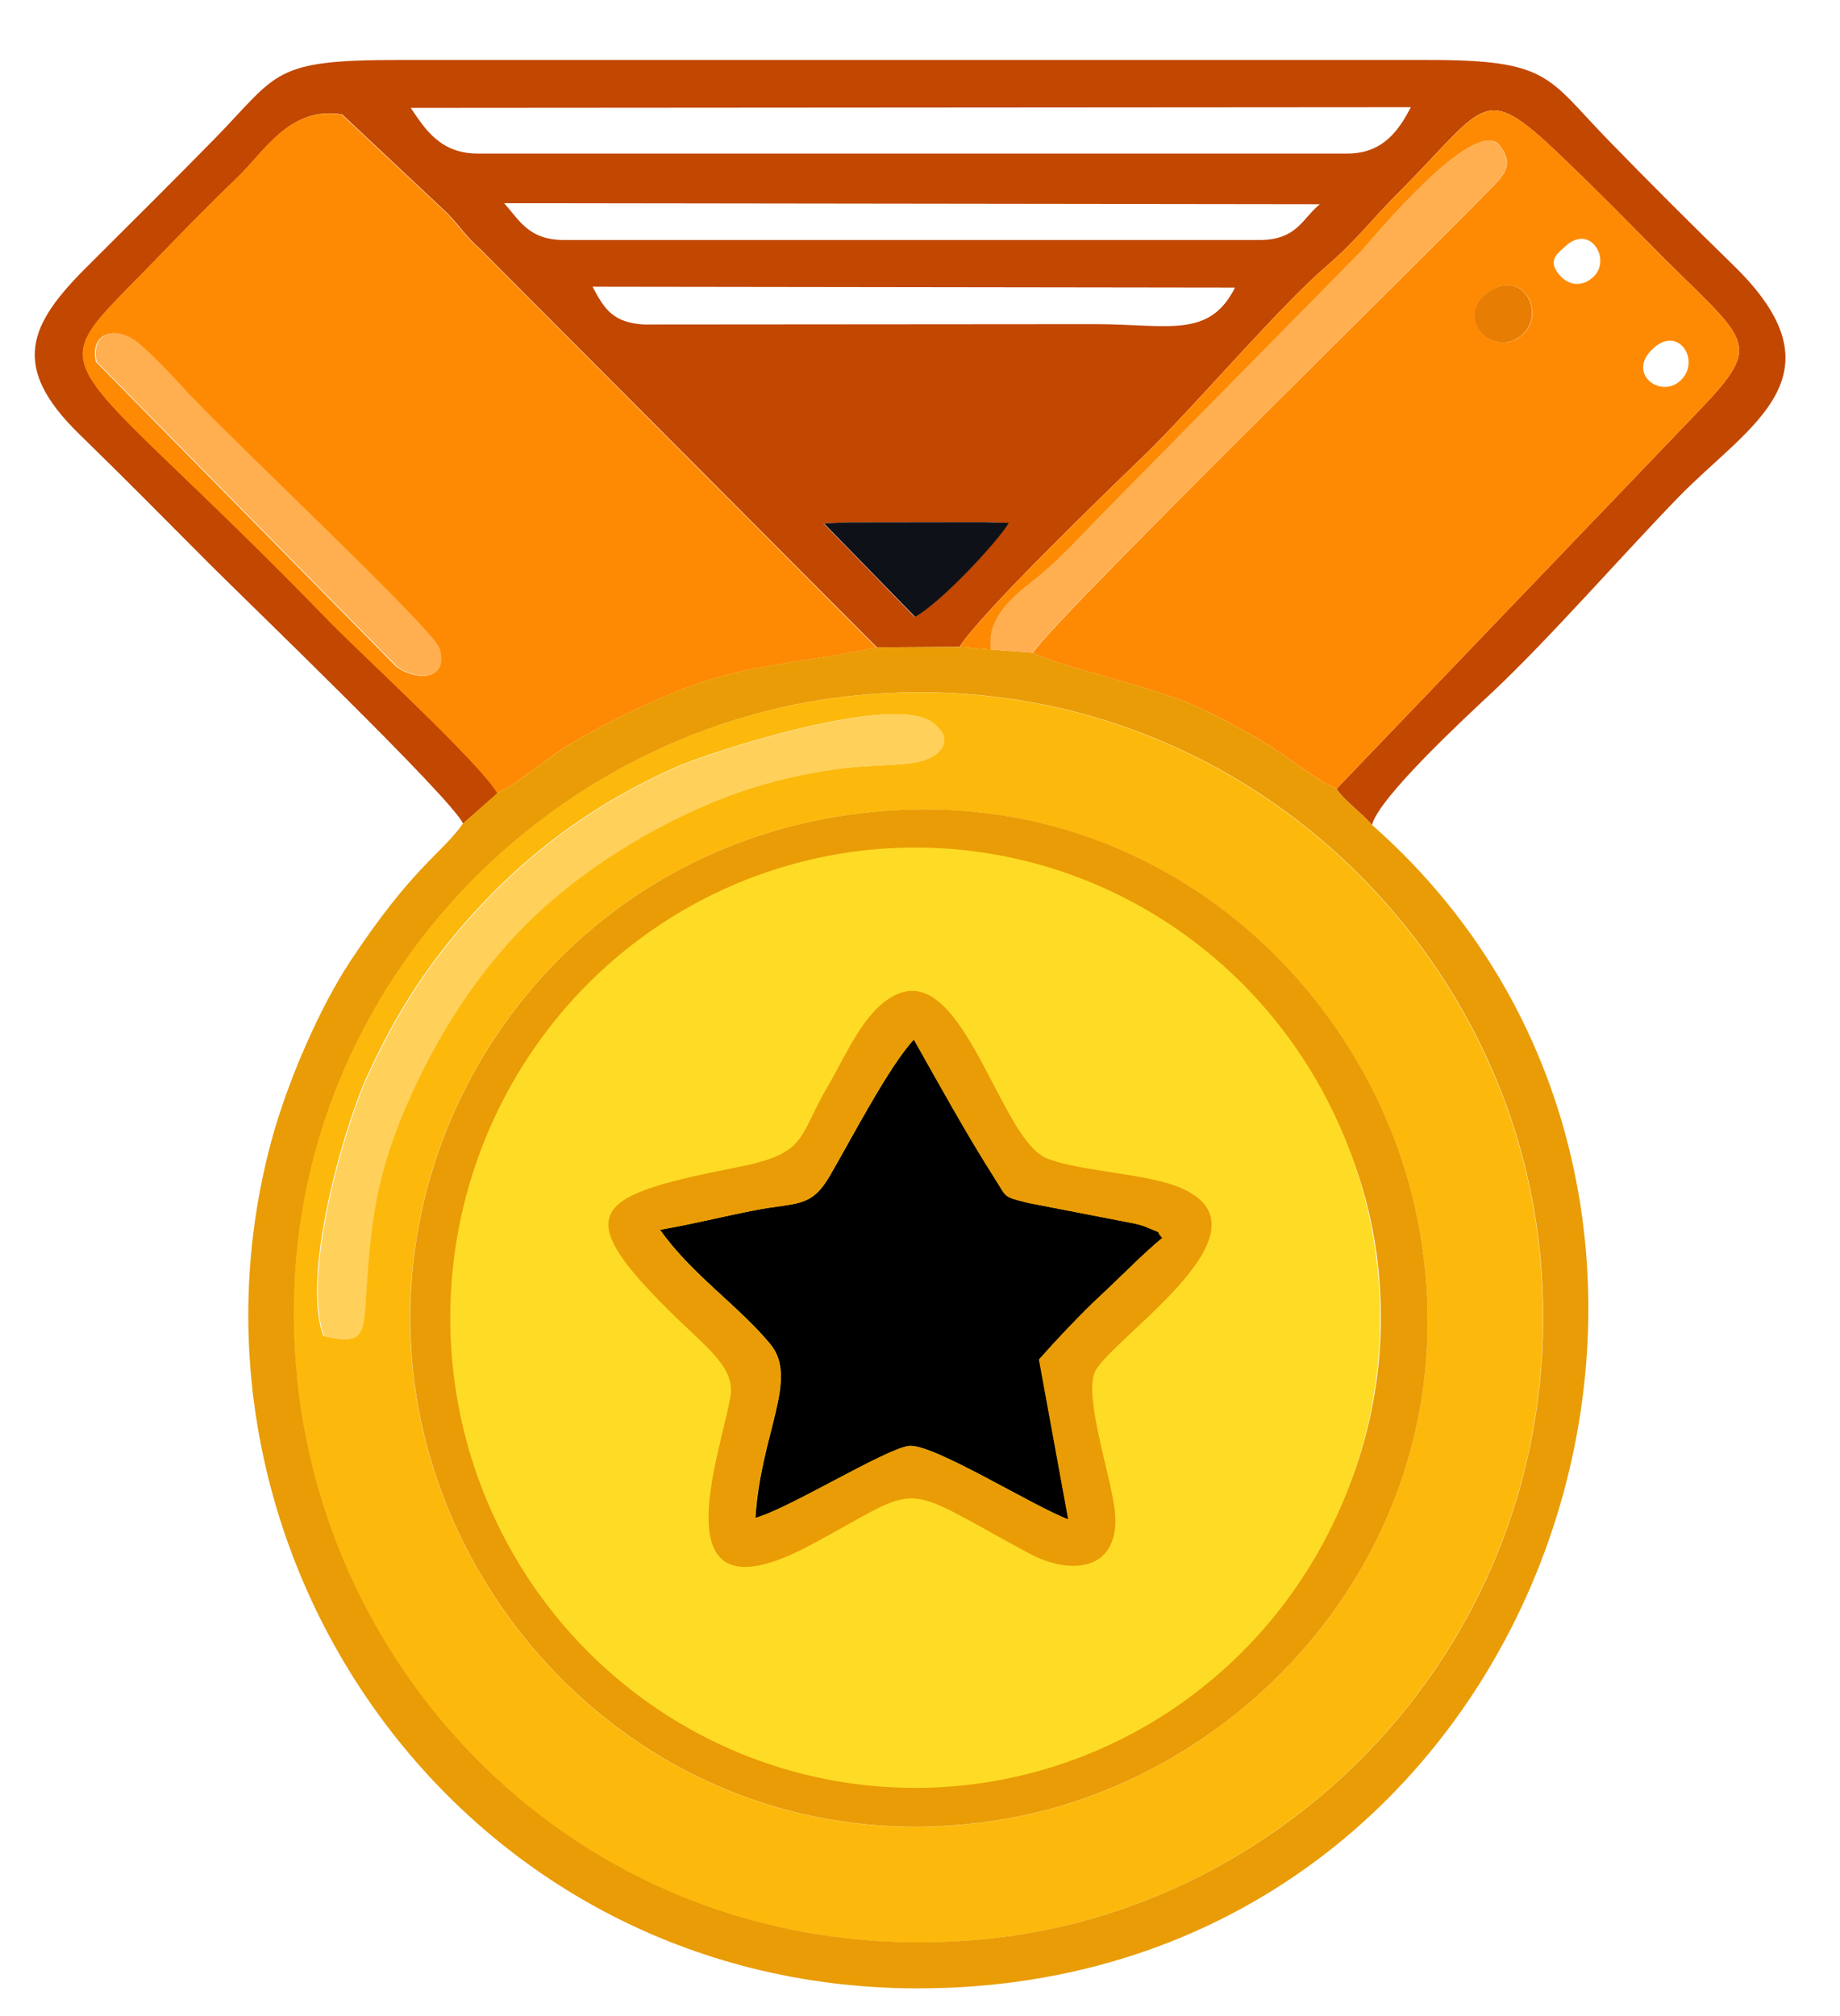 <svg width="21" height="23" viewBox="0 0 21 23" fill="none" xmlns="http://www.w3.org/2000/svg">
<path fill-rule="evenodd" clip-rule="evenodd" d="M9.554 9.317C13.033 8.745 15.747 11.236 16.215 14.12C16.766 17.521 14.298 20.272 11.459 20.754C7.982 21.342 5.221 18.845 4.753 15.944C4.259 12.878 6.321 9.848 9.554 9.317ZM3.691 15.241C3.435 14.569 3.911 12.898 4.181 12.296C4.589 11.392 5.055 10.766 5.61 10.2C6.155 9.645 6.824 9.151 7.691 8.761C8.129 8.565 10.177 7.913 10.63 8.237C10.919 8.444 10.721 8.675 10.38 8.708C10.089 8.739 9.845 8.731 9.54 8.774C9.06 8.841 8.583 8.964 8.144 9.147C7.266 9.508 6.518 10.028 6.012 10.53C5.479 11.057 4.987 11.779 4.614 12.652C4.257 13.493 4.216 14.044 4.163 14.901C4.138 15.291 4.075 15.321 3.691 15.241ZM9.7 7.941C6.067 8.331 2.957 11.619 3.39 15.746C3.781 19.489 7.061 22.552 11.274 22.119C14.923 21.744 17.976 18.431 17.574 14.305C17.215 10.617 13.873 7.495 9.7 7.941Z" fill="#FCB90C"/>
<path fill-rule="evenodd" clip-rule="evenodd" d="M9.399 5.971L9.676 5.959L11.225 5.957L11.508 5.965C11.381 6.18 10.731 6.877 10.438 7.037L9.399 5.971ZM14.095 3.281C13.8 3.868 13.329 3.698 12.492 3.698L7.349 3.702C7.006 3.681 6.902 3.538 6.763 3.271L14.095 3.281ZM6.439 2.738C6.041 2.738 5.936 2.525 5.754 2.318L15.063 2.33C14.862 2.494 14.803 2.738 14.374 2.738H6.439ZM5.453 1.752C5.024 1.752 4.85 1.471 4.688 1.231L16.102 1.223C15.969 1.479 15.789 1.752 15.377 1.752H5.453ZM5.285 9.396L5.68 9.048C5.485 8.71 4.128 7.465 3.759 7.086C0.559 3.792 0.389 4.401 1.767 2.974C2.087 2.642 2.382 2.34 2.714 2.021C3.019 1.728 3.308 1.207 3.905 1.305L5.106 2.433C5.285 2.621 5.307 2.687 5.477 2.837L10.008 7.385L10.951 7.379C11.193 6.996 12.617 5.622 13.064 5.19C13.614 4.657 14.61 3.488 15.135 3.04C15.485 2.738 15.664 2.494 15.971 2.187C17.012 1.143 16.91 0.901 17.914 1.873C18.226 2.174 18.492 2.441 18.796 2.75C19.938 3.915 20.174 3.868 19.388 4.688L15.254 8.999C15.329 9.12 15.53 9.265 15.659 9.411C15.733 9.101 16.734 8.175 17.033 7.896C17.672 7.297 18.519 6.328 19.165 5.663C19.962 4.848 21.082 4.29 19.784 3.027C19.288 2.543 18.825 2.082 18.341 1.584C17.658 0.881 17.683 0.682 16.293 0.684H4.538C3.112 0.684 3.177 0.834 2.468 1.564C1.966 2.076 1.5 2.537 0.992 3.044C0.33 3.702 0.112 4.179 0.902 4.95C1.416 5.45 1.875 5.916 2.382 6.424C2.808 6.852 5.155 9.107 5.285 9.396Z" fill="#C24700"/>
<path fill-rule="evenodd" clip-rule="evenodd" d="M1.094 4.127C1.02 3.787 1.33 3.711 1.573 3.916C1.711 4.033 1.903 4.228 2.07 4.41C2.557 4.951 4.95 7.188 5.009 7.399C5.124 7.803 4.698 7.748 4.517 7.6L1.094 4.127ZM5.675 9.049C5.926 8.933 6.243 8.643 6.549 8.465C6.846 8.293 7.205 8.11 7.578 7.949C8.492 7.555 9.058 7.59 10.003 7.387L5.473 2.838C5.302 2.688 5.28 2.623 5.101 2.434L3.9 1.307C3.304 1.208 3.015 1.729 2.709 2.022C2.377 2.342 2.082 2.643 1.762 2.975C0.384 4.402 0.555 3.793 3.755 7.088C4.124 7.467 5.481 8.711 5.675 9.049Z" fill="#FE8A04"/>
<path fill-rule="evenodd" clip-rule="evenodd" d="M18.84 4.003C19.141 3.679 19.422 4.11 19.182 4.339C18.965 4.549 18.581 4.28 18.84 4.003ZM16.984 3.335C17.407 3.038 17.665 3.624 17.343 3.845C17.003 4.079 16.607 3.599 16.984 3.335ZM18.198 3.146C18.083 3.265 17.931 3.269 17.821 3.161C17.636 2.976 17.786 2.884 17.868 2.808C18.147 2.552 18.384 2.948 18.198 3.146ZM10.951 7.38L11.312 7.412C11.248 6.984 11.697 6.713 11.888 6.549C12.198 6.281 12.364 6.082 12.632 5.813L15.531 2.872C15.748 2.626 16.771 1.4 17.093 1.633C17.261 1.836 17.216 1.945 17.04 2.125C16.197 2.993 12.05 7.047 11.788 7.447C12.044 7.593 13.165 7.837 13.635 8.052C13.922 8.183 14.213 8.341 14.461 8.491C14.731 8.655 14.969 8.87 15.254 8.999L19.389 4.688C20.174 3.868 19.938 3.915 18.796 2.751C18.493 2.441 18.227 2.175 17.915 1.873C16.91 0.902 17.013 1.144 15.972 2.187C15.664 2.494 15.486 2.738 15.135 3.04C14.61 3.489 13.614 4.657 13.065 5.19C12.618 5.623 11.193 6.996 10.951 7.38Z" fill="#FE8A04"/>
<path fill-rule="evenodd" clip-rule="evenodd" d="M9.703 7.94C13.877 7.493 17.218 10.616 17.577 14.303C17.979 18.43 14.927 21.743 11.277 22.118C7.065 22.55 3.785 19.488 3.393 15.745C2.961 11.618 6.071 8.33 9.703 7.94ZM5.679 9.047L5.283 9.396C5.042 9.74 4.716 9.88 3.994 10.972C3.656 11.485 3.285 12.321 3.094 13.028C1.839 17.717 5.259 22.665 10.447 22.684C17.665 22.708 20.644 13.801 15.658 9.41C15.529 9.265 15.328 9.119 15.252 8.998C14.967 8.869 14.73 8.654 14.459 8.49C14.211 8.34 13.92 8.182 13.633 8.051C13.164 7.836 12.042 7.592 11.786 7.446L11.31 7.411L10.95 7.379L10.007 7.385C9.062 7.588 8.496 7.553 7.581 7.947C7.208 8.108 6.85 8.291 6.552 8.463C6.247 8.641 5.929 8.93 5.679 9.047Z" fill="#E99C05"/>
<path fill-rule="evenodd" clip-rule="evenodd" d="M9.927 9.781C12.971 9.433 15.421 11.758 15.724 14.408C16.076 17.479 13.783 20.015 11.083 20.273C7.942 20.575 5.529 18.346 5.234 15.599C4.898 12.483 7.21 10.093 9.927 9.781ZM9.556 9.316C6.323 9.847 4.261 12.877 4.755 15.944C5.222 18.844 7.983 21.341 11.46 20.753C14.299 20.271 16.767 17.52 16.216 14.119C15.749 11.235 13.034 8.744 9.556 9.316Z" fill="#E99C05"/>
<path fill-rule="evenodd" clip-rule="evenodd" d="M3.7 15.242C4.084 15.321 4.147 15.291 4.172 14.901C4.225 14.044 4.266 13.493 4.623 12.652C4.996 11.779 5.488 11.057 6.021 10.531C6.527 10.028 7.276 9.508 8.153 9.147C8.592 8.964 9.069 8.841 9.549 8.774C9.854 8.731 10.098 8.739 10.389 8.708C10.73 8.675 10.929 8.444 10.639 8.237C10.187 7.913 8.139 8.565 7.7 8.762C6.833 9.151 6.164 9.645 5.619 10.201C5.064 10.766 4.598 11.392 4.19 12.296C3.92 12.898 3.444 14.569 3.7 15.242Z" fill="#FFD05A"/>
<path fill-rule="evenodd" clip-rule="evenodd" d="M11.309 7.412L11.784 7.447C12.047 7.047 16.194 2.993 17.037 2.125C17.213 1.945 17.258 1.836 17.09 1.633C16.768 1.4 15.745 2.626 15.528 2.872L12.629 5.813C12.361 6.082 12.194 6.281 11.885 6.549C11.694 6.713 11.245 6.984 11.309 7.412Z" fill="#FFAF50"/>
<path fill-rule="evenodd" clip-rule="evenodd" d="M2.079 4.409C1.913 4.226 1.72 4.031 1.583 3.915C1.339 3.71 1.029 3.785 1.103 4.126L4.526 7.598C4.707 7.746 5.133 7.801 5.018 7.397C4.959 7.186 2.567 4.95 2.079 4.409Z" fill="#FFAF50"/>
<path fill-rule="evenodd" clip-rule="evenodd" d="M10.444 7.037C10.737 6.877 11.387 6.18 11.514 5.965L11.231 5.957L9.681 5.959L9.404 5.971L10.444 7.037Z" fill="#0F1119"/>
<path fill-rule="evenodd" clip-rule="evenodd" d="M16.982 3.335C16.604 3.599 17 4.079 17.34 3.845C17.662 3.624 17.404 3.038 16.982 3.335Z" fill="#E77D02"/>
<ellipse cx="10.445" cy="15.033" rx="5.306" ry="5.364" fill="#FEDB25"/>
<path fill-rule="evenodd" clip-rule="evenodd" d="M7.533 14.029C7.892 14.538 8.423 14.89 8.788 15.329C9.124 15.729 8.683 16.344 8.622 17.317C9.007 17.211 10.126 16.516 10.381 16.495C10.664 16.475 11.809 17.194 12.195 17.334L11.861 15.509C12.055 15.288 12.349 14.978 12.547 14.794C12.81 14.55 13.048 14.302 13.269 14.121C13.165 14.019 13.32 14.097 13.074 13.994C12.992 13.961 12.882 13.945 12.789 13.927L11.734 13.722C11.447 13.65 11.496 13.664 11.363 13.455C11.043 12.955 10.719 12.367 10.432 11.858C10.153 12.153 9.725 12.977 9.475 13.408C9.255 13.787 9.103 13.711 8.609 13.808C8.251 13.877 7.896 13.968 7.533 14.029Z" fill="black"/>
<path fill-rule="evenodd" clip-rule="evenodd" d="M7.529 14.03C7.892 13.969 8.247 13.879 8.606 13.809C9.1 13.712 9.251 13.788 9.471 13.409C9.721 12.979 10.149 12.155 10.428 11.859C10.715 12.368 11.039 12.956 11.359 13.456C11.492 13.665 11.443 13.651 11.73 13.723L12.786 13.928C12.878 13.946 12.989 13.963 13.07 13.995C13.316 14.098 13.161 14.02 13.265 14.122C13.044 14.303 12.806 14.551 12.544 14.795C12.345 14.979 12.052 15.289 11.857 15.51L12.191 17.335C11.806 17.195 10.66 16.476 10.377 16.496C10.123 16.517 9.003 17.212 8.618 17.318C8.679 16.345 9.12 15.73 8.784 15.33C8.419 14.891 7.888 14.539 7.529 14.03ZM10.242 11.341C9.868 11.503 9.655 12.044 9.444 12.4C9.11 12.966 9.221 13.155 8.45 13.309C6.814 13.633 6.468 13.792 7.622 14.938C8.058 15.373 8.39 15.59 8.337 15.928C8.243 16.535 7.462 18.581 9.251 17.626C10.582 16.915 10.2 16.888 11.742 17.72C12.242 17.989 12.802 17.911 12.722 17.224C12.681 16.857 12.382 15.972 12.488 15.67C12.615 15.309 14.587 14.067 13.505 13.565C13.118 13.384 12.33 13.37 11.945 13.214C11.414 12.997 11.002 11.011 10.242 11.341Z" fill="#E99C05"/>
</svg>
